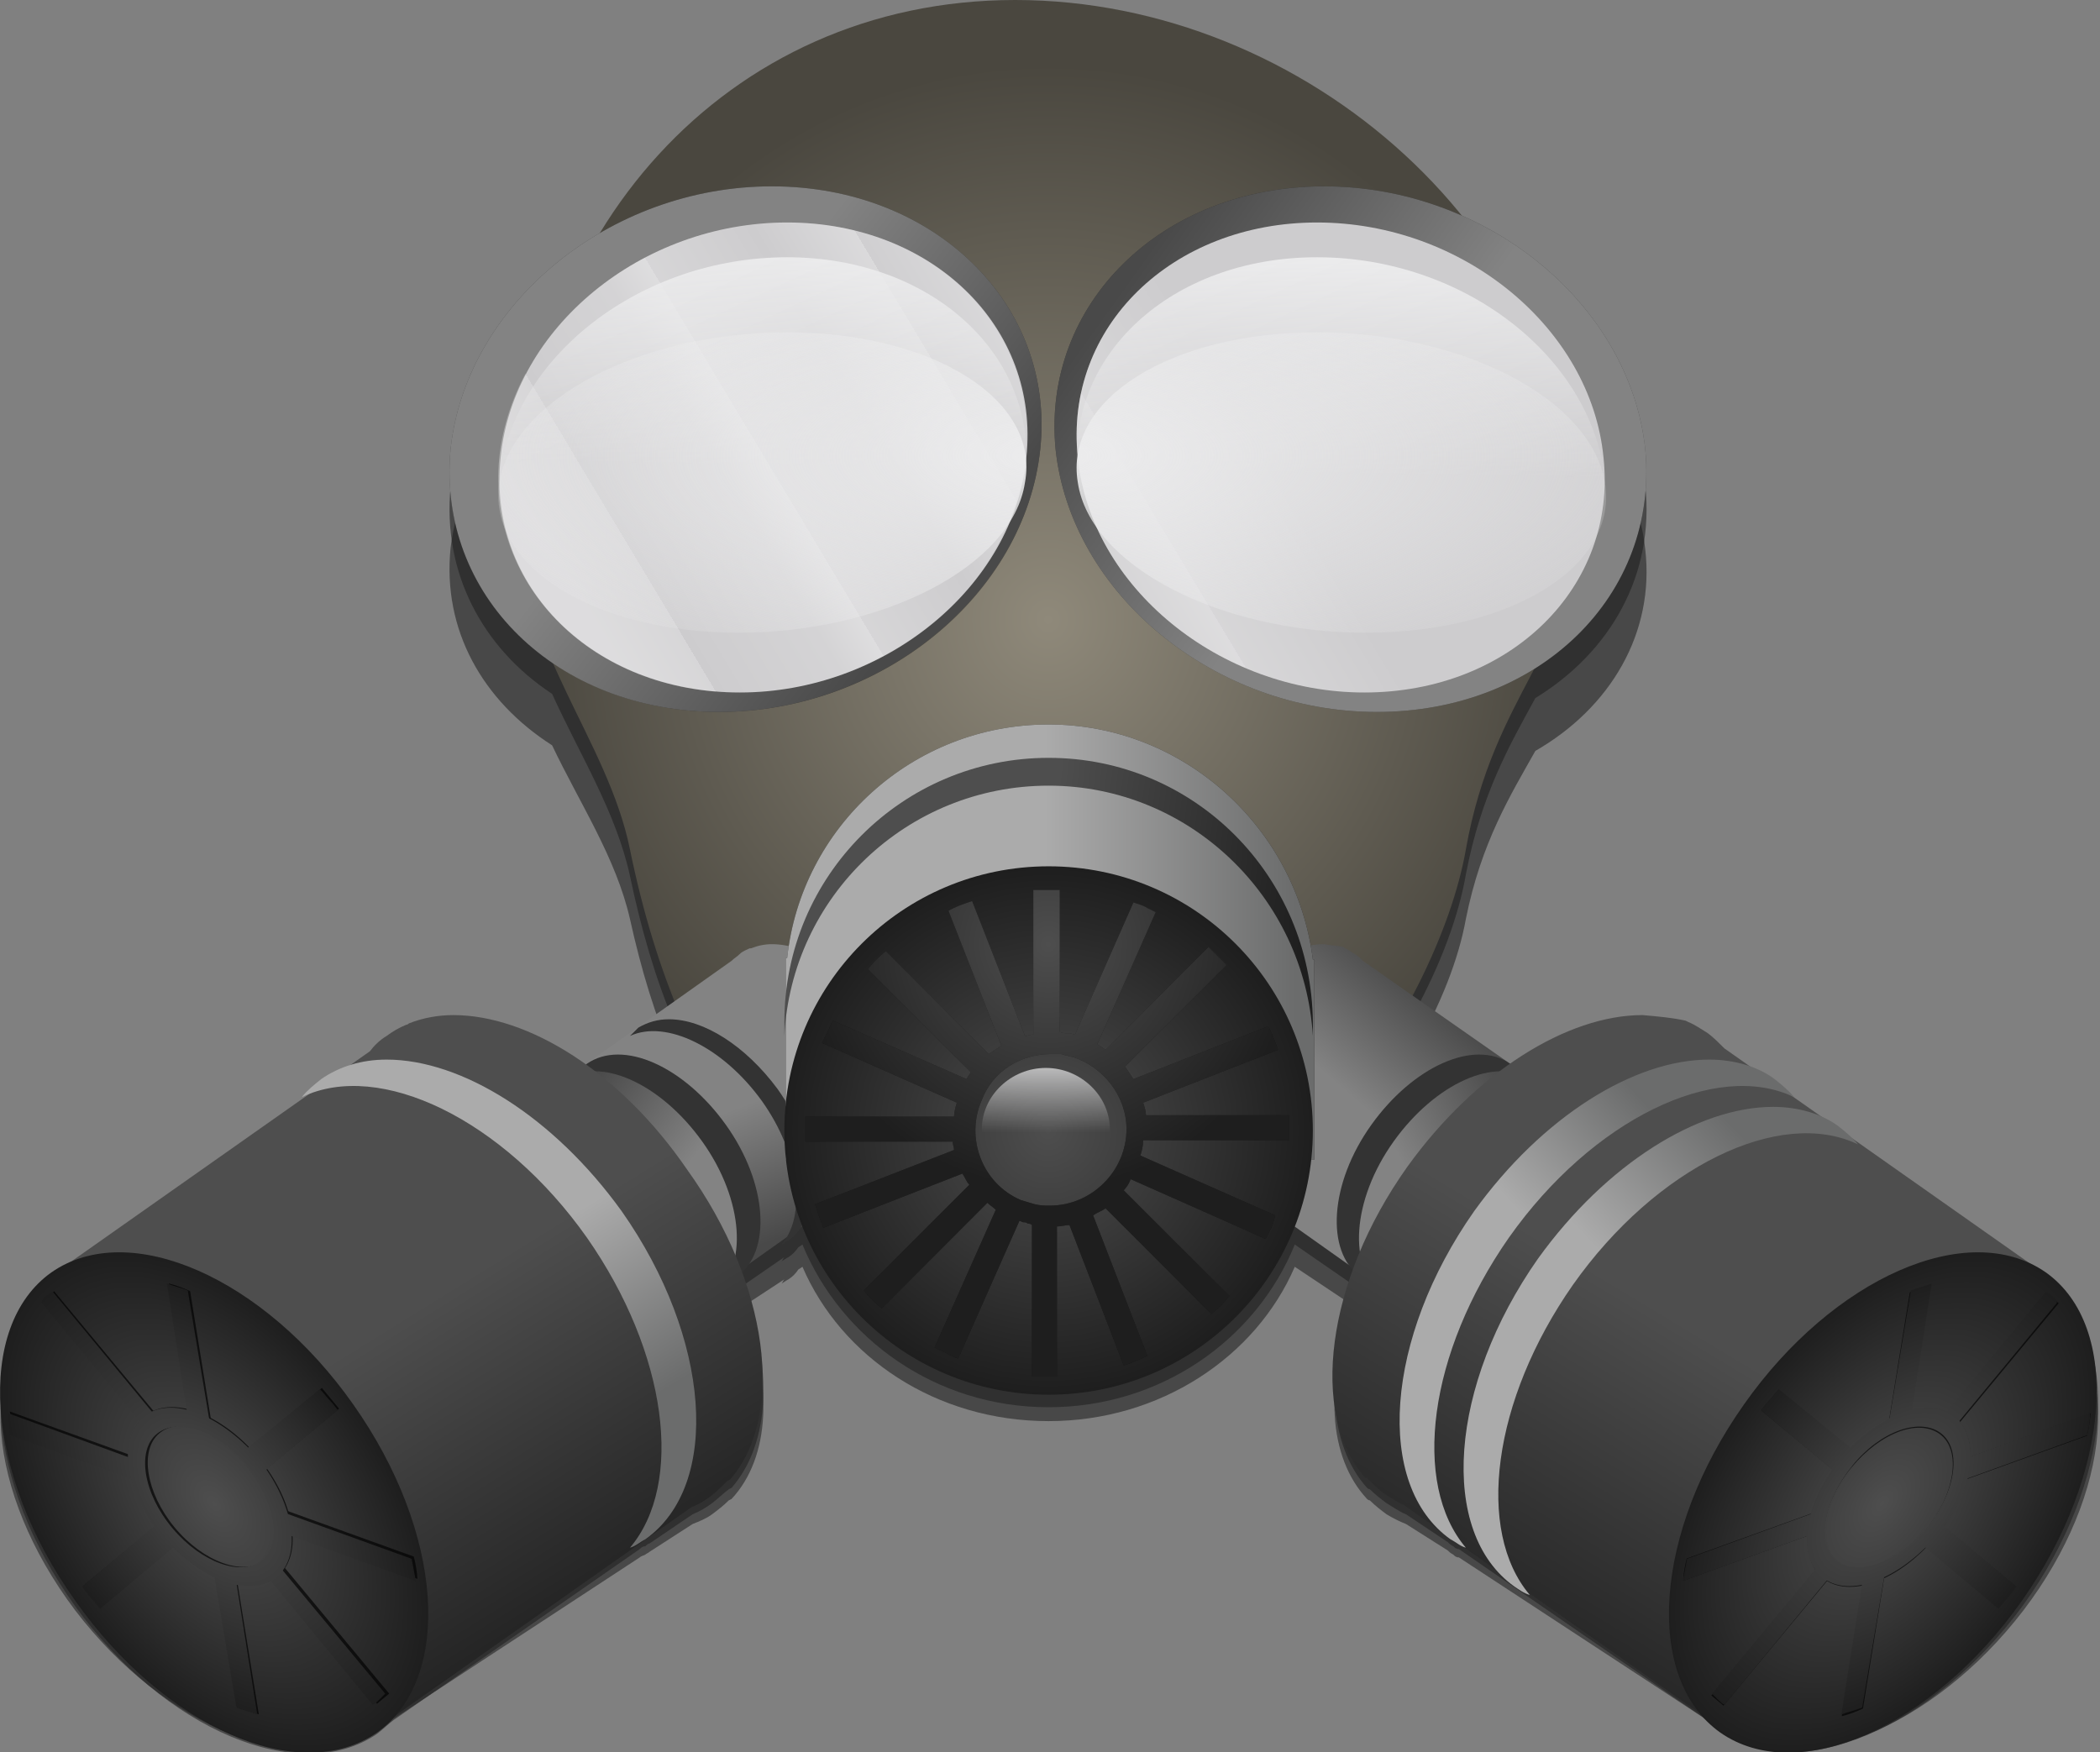 <?xml version="1.0" encoding="utf-8"?>
<!-- Generator: Adobe Illustrator 15.0.0, SVG Export Plug-In  -->
<!DOCTYPE svg PUBLIC "-//W3C//DTD SVG 1.1//EN" "http://www.w3.org/Graphics/SVG/1.1/DTD/svg11.dtd">
<svg version="1.1"
	 xmlns="http://www.w3.org/2000/svg" xmlns:xlink="http://www.w3.org/1999/xlink" xmlns:a="http://ns.adobe.com/AdobeSVGViewerExtensions/3.0/"
	 x="0px" y="0px" width="151px" height="126px" viewBox="0 0 151 126" style="overflow:visible;enable-background:new 0 0 151 126;"
	 xml:space="preserve">
<rect x="0" y="0" width="151" height="126" fill="#808080" stroke="none"/>
<defs>
</defs>
<g id="path4446_1_">
	<path style="opacity:0.571;fill:#1E1E1E;" d="M73,3.6c-13.1,0-23.7,6.5-29.9,16.3c-5.8,3.3-10,8.8-10.7,15.1
		c-0.6,6.2,2.3,11.6,7.3,14.9c2,4.4,4.6,8.5,5.6,13.1c0.8,3.8,1.8,7.3,3.2,10.6l-5.7,3.9c-0.2,0.1-0.5,0.2-0.7,0.4c0,0,0,0-0.1,0
		c-4.4-3-9.1-4.2-12.7-2.8l0,0c0,0-0.1,0.1-0.2,0.1c-0.5,0.2-1,0.5-1.4,0.8c-0.5,0.3-0.9,0.7-1.2,1.1L25,78.1c-0.7,0.2-1.4,0.6-2,1
		c-0.5,0.4-1,0.8-1.4,1.2c0.2-0.1,0.3-0.2,0.5-0.2l-17,11.7c-0.5,0.2-1,0.5-1.4,0.8c-5.5,3.8-4.7,14,1.7,22.9
		c6.4,8.9,16.1,13,21.7,9.2c0.4-0.3,0.8-0.7,1.2-1L46,111.4c0.1-0.1,0.2-0.2,0.4-0.2c0.1-0.1,0.2-0.2,0.3-0.2l3.1-2.1
		c0.5-0.2,1-0.5,1.4-0.8c0.4-0.3,0.8-0.7,1.2-1c0,0,0.2-0.1,0.2-0.1l0,0c2.8-3.2,3-8.7,0.8-14.5c0,0,0.1-0.1,0.1-0.1l2.9-2
		c-0.1,0.1-0.1,0.2-0.2,0.3c0.2-0.1,0.3-0.2,0.5-0.3c0.3-0.2,0.5-0.4,0.7-0.7l0.3-0.2c2.8,6.8,9.6,11.7,17.7,11.7
		c8,0,14.9-4.8,17.7-11.7l4.2,2.9c0,0,0.1,0.1,0.1,0.1c-2.2,5.8-1.9,11.4,0.9,14.5l0,0c0,0,0.1,0.1,0.2,0.1c0.4,0.4,0.8,0.7,1.2,1
		c0.5,0.3,0.9,0.6,1.4,0.8l3,2c0.1,0.1,0.2,0.2,0.4,0.3c0.1,0.1,0.2,0.2,0.4,0.2l17.7,12.2c0.4,0.4,0.8,0.7,1.2,1
		c5.5,3.8,15.2-0.3,21.7-9.2c6.4-8.9,7.2-19.1,1.7-22.9c-0.4-0.3-0.9-0.6-1.4-0.8l-13.1-9c0.4,0.1,0.9,0.3,1.3,0.5
		c-0.4-0.5-0.9-0.9-1.4-1.2c-0.8-0.6-1.7-1-2.7-1.2l-1.1-0.8c0.2,0.1,0.3,0.1,0.5,0.2c-0.4-0.5-0.9-0.9-1.4-1.2
		c-0.6-0.4-1.3-0.8-2.1-1l-1.5-1c-0.4-0.4-0.8-0.8-1.2-1.1c-0.5-0.3-0.9-0.6-1.4-0.8c0,0-0.2-0.1-0.2-0.1l0,0
		c-3.5-1.3-8.2-0.2-12.7,2.8c0,0,0,0-0.1,0c-0.2-0.1-0.4-0.3-0.7-0.4l-6.4-4.4c2-3.6,3.3-7.2,3.8-10.1c1.1-5.8,3.2-9.4,5-12.7
		c5.4-3.3,8.6-8.9,7.9-15.3c-0.7-7.1-6-13.2-13.1-16.3C97.5,9.6,85.6,3.6,73,3.6L73,3.6z"/>
</g>
<g id="path4296_1_">
	<path style="opacity:0.571;fill:#1E1E1E;" d="M73,9.6c-13.1,0-23.7,6.1-29.9,15.5c-5.8,3.1-10,8.4-10.7,14.3
		c-0.6,5.9,2.3,11,7.3,14.2c2,4.2,4.6,8.1,5.6,12.5c0.8,3.6,1.8,7,3.2,10.1l-5.7,3.7c-0.2,0.1-0.5,0.2-0.7,0.3c0,0,0,0-0.1,0
		c-4.4-2.9-9.1-4-12.7-2.7l0,0c0,0-0.1,0.1-0.2,0.1c-0.5,0.2-1,0.4-1.4,0.7c-0.5,0.3-0.9,0.6-1.2,1l-1.5,1c-0.7,0.2-1.4,0.5-2,0.9
		c-0.5,0.3-1,0.7-1.4,1.2c0.2-0.1,0.3-0.1,0.5-0.2l-17,11.1c-0.5,0.2-1,0.4-1.4,0.7c-5.5,3.6-4.7,13.3,1.7,21.8
		c6.4,8.4,16.1,12.4,21.7,8.8c0.4-0.3,0.8-0.6,1.2-1L46,112c0.1-0.1,0.2-0.1,0.4-0.2c0.1-0.1,0.2-0.1,0.3-0.2l3.1-2
		c0.5-0.2,1-0.4,1.4-0.7c0.4-0.3,0.8-0.6,1.2-1c0,0,0.2-0.1,0.2-0.1l0,0c2.8-3,3-8.3,0.8-13.8c0,0,0.1-0.1,0.1-0.1l2.9-1.9
		c-0.1,0.1-0.1,0.2-0.2,0.3c0.2-0.1,0.3-0.2,0.5-0.3c0.3-0.2,0.5-0.4,0.7-0.7l0.3-0.2c2.8,6.5,9.6,11.1,17.7,11.1
		c8,0,14.9-4.6,17.7-11.1l4.2,2.8c0,0,0.1,0.1,0.1,0.1c-2.2,5.5-1.9,10.8,0.9,13.8l0,0c0,0,0.1,0.1,0.2,0.1c0.4,0.4,0.8,0.7,1.2,1
		c0.5,0.3,0.9,0.5,1.4,0.7l3,1.9c0.1,0.1,0.2,0.2,0.4,0.3c0.1,0.1,0.2,0.2,0.4,0.2l17.7,11.6c0.4,0.4,0.8,0.7,1.2,1
		c5.5,3.6,15.2-0.3,21.7-8.8c6.4-8.4,7.2-18.2,1.7-21.8c-0.4-0.3-0.9-0.5-1.4-0.7l-13.1-8.5c0.4,0.1,0.9,0.3,1.3,0.4
		c-0.4-0.4-0.9-0.8-1.4-1.2c-0.8-0.5-1.7-0.9-2.7-1.1l-1.1-0.7c0.2,0.1,0.3,0.1,0.5,0.2c-0.4-0.4-0.9-0.8-1.4-1.2
		c-0.6-0.4-1.3-0.7-2.1-0.9l-1.5-1c-0.4-0.4-0.8-0.7-1.2-1c-0.5-0.3-0.9-0.5-1.4-0.7c0,0-0.2-0.1-0.2-0.1l0,0
		c-3.5-1.3-8.2-0.2-12.7,2.7c0,0,0,0-0.1,0c-0.2-0.1-0.4-0.2-0.7-0.3l-6.4-4.2c2-3.4,3.3-6.8,3.8-9.6c1.1-5.5,3.2-8.9,5-12.1
		c5.4-3.1,8.6-8.5,7.9-14.5c-0.7-6.7-6-12.6-13.1-15.5C97.5,15.2,85.6,9.6,73,9.6L73,9.6z"/>
</g>
<radialGradient id="path2985_2_" cx="56.923" cy="227.751" r="34.662" gradientTransform="matrix(1.094 0 0 -1.152 13.097 306.932)" gradientUnits="userSpaceOnUse">
	<stop  offset="0" style="stop-color:#8F897A"/>
	<stop  offset="1" style="stop-color:#4A473F"/>
</radialGradient>
<path id="path2985_1_" style="fill:url(#path2985_2_);" d="M73,0C52.1,0,37.4,17,37.4,37.9c0,8.8,6.3,15.3,7.9,23.2
	C48.9,78.7,58,92,74.4,92s29-19.5,31-30.9c2-11.3,7.9-14.5,7.9-23.2C113.3,17,93.9,0,73,0L73,0z"/>
<path id="path4630_1_" style="opacity:0.375;fill:#010101;enable-background:new    ;" d="M55.5,13.4c-11.7,0-22,8.5-23.1,18.9
	C31.4,42.7,40,51.2,51.7,51.2c11.7,0,22-8.4,23.1-18.9C75.9,21.9,67.2,13.4,55.5,13.4z M95.2,13.4c-11.7,0-20.3,8.5-19.3,18.9
	C77,42.7,87.3,51.2,99,51.2s20.3-8.4,19.3-18.9C117.2,21.9,106.9,13.4,95.2,13.4z"/>
<linearGradient id="path3759_2_" gradientUnits="userSpaceOnUse" x1="311.909" y1="127.047" x2="345.941" y2="106.538" gradientTransform="matrix(0.611 0 5.500000e-02 -0.544 -148.738 98.638)">
	<stop  offset="0" style="stop-color:#838383"/>
	<stop  offset="1" style="stop-color:#494949"/>
</linearGradient>
<path id="path3759_1_" style="fill:url(#path3759_2_);" d="M74.8,32.3c-1.1,10.4-11.4,18.9-23.1,18.9c-11.7,0-20.3-8.4-19.3-18.9
	c0,0,0,0,0,0c1.1-10.4,11.4-18.9,23.1-18.9C67.2,13.4,75.9,21.9,74.8,32.3C74.8,32.3,74.8,32.3,74.8,32.3z"/>
<linearGradient id="path3883_2_" gradientUnits="userSpaceOnUse" x1="296.331" y1="120.536" x2="324.45" y2="141.045" gradientTransform="matrix(-0.611 0 -5.500000e-02 -0.544 285.822 98.638)">
	<stop  offset="0" style="stop-color:#838383"/>
	<stop  offset="1" style="stop-color:#494949"/>
</linearGradient>
<path id="path3883_1_" style="fill:url(#path3883_2_);" d="M75.9,32.3C77,42.7,87.3,51.2,99,51.2c11.7,0,20.3-8.4,19.3-18.9
	c0,0,0,0,0,0c-1.1-10.4-11.4-18.9-23.1-18.9C83.5,13.4,74.9,21.9,75.9,32.3C75.9,32.3,75.9,32.3,75.9,32.3z"/>
<path id="path3891_1_" style="fill:#CDCCCE;" d="M73.8,32.9c-0.9,9.3-10.2,16.9-20.6,16.9c-10.5,0-18.2-7.6-17.2-16.9c0,0,0,0,0,0
	C36.9,23.6,46.1,16,56.6,16C67,16,74.8,23.5,73.8,32.9C73.8,32.9,73.8,32.9,73.8,32.9z"/>
<path id="path3893_1_" style="fill:#CDCCCE;" d="M77.5,32.9c0.9,9.3,10.2,16.9,20.6,16.9c10.5,0,18.2-7.6,17.2-16.9c0,0,0,0,0,0
	C114.4,23.6,105.2,16,94.7,16C84.3,16,76.5,23.5,77.5,32.9C77.5,32.9,77.5,32.9,77.5,32.9z"/>
<linearGradient id="path3859_2_" gradientUnits="userSpaceOnUse" x1="30.293" y1="213.231" x2="33.449" y2="204.81" gradientTransform="matrix(1.094 0 0 -1.094 21.496 312.342)">
	<stop  offset="0" style="stop-color:#838383"/>
	<stop  offset="1" style="stop-color:#494949"/>
</linearGradient>
<path id="path3859_1_" style="fill:url(#path3859_2_);" d="M55.5,67.9c-0.5,0-1,0.1-1.5,0.3l0,0c0,0-0.1,0-0.1,0
	c-0.2,0.1-0.5,0.2-0.7,0.4s-0.4,0.3-0.6,0.5l-10.3,7.3c-0.1,0.1-0.2,0.2-0.2,0.2l10.7,15.1c0,0,0.1-0.1,0.2-0.2l10.3-7.3
	c0.2-0.1,0.5-0.2,0.7-0.4c0.2-0.2,0.4-0.3,0.6-0.5c0,0,0,0,0,0l0,0c1.8-2.1,1.3-6.5-1.4-10.3C61.1,69.8,58,67.9,55.5,67.9L55.5,67.9
	z"/>
<path id="path3863_1_" style="fill:#333333;" d="M43,87.4c3,4.2,7.4,6.2,10,4.4c2.5-1.8,2.2-6.7-0.8-10.9c0,0,0,0,0,0
	c-3-4.2-7.4-6.2-10-4.4C39.6,78.3,40,83.1,43,87.4C43,87.4,43,87.4,43,87.4z"/>
<linearGradient id="path3867_2_" gradientUnits="userSpaceOnUse" x1="-438.486" y1="268.837" x2="-431.382" y2="304.296" gradientTransform="matrix(-0.133 9.380000e-02 -0.155 -0.22 30.693 186.972)">
	<stop  offset="0" style="stop-color:#838383"/>
	<stop  offset="1" style="stop-color:#494949"/>
</linearGradient>
<path id="path3867_1_" style="fill:url(#path3867_2_);" d="M41.3,88.6c3,4.2,7.4,6.2,10,4.4c2.5-1.8,2.2-6.7-0.8-10.9
	c-3-4.2-7.4-6.2-10-4.4C38,79.5,38.4,84.4,41.3,88.6z"/>
<path id="rect3869_1_" style="fill:#888888;" d="M41,77.5l-11.3,8c-0.1,0.1-0.2,0.2-0.2,0.2l10.7,15.1c0,0,0.1-0.1,0.2-0.2l11.3-8
	c0.1-0.1,0.2-0.2,0.2-0.2L41.3,77.3C41.3,77.3,41.2,77.4,41,77.5z"/>
<path id="path3871_1_" style="fill:#676767;" d="M30.2,96.5c3,4.2,7.4,6.2,10,4.4s2.2-6.7-0.8-10.9c-3-4.2-7.5-6.2-10-4.4
	C26.9,87.4,27.2,92.3,30.2,96.5z"/>
<linearGradient id="path3875_2_" gradientUnits="userSpaceOnUse" x1="8.111" y1="199.76" x2="21.36" y2="178.415" gradientTransform="matrix(1.094 0 0 -1.094 21.496 312.342)">
	<stop  offset="0" style="stop-color:#4E4E4E"/>
	<stop  offset="1" style="stop-color:#1E1E1E"/>
</linearGradient>
<path id="path3875_1_" style="fill:url(#path3875_2_);" d="M32.6,73c-1.1,0-2.2,0.2-3.2,0.6l0,0c0,0-0.1,0.1-0.2,0.1
	c-0.5,0.2-1,0.5-1.4,0.8c-0.5,0.3-0.9,0.7-1.2,1.1L4.3,91.3c-0.3,0.2-0.5,0.4-0.5,0.4l23.1,32.8c0,0,0.2-0.2,0.5-0.4l22.3-15.7
	c0.5-0.2,1-0.5,1.4-0.8c0.4-0.3,0.8-0.7,1.2-1.1c0,0,0.2-0.1,0.2-0.1l0,0c4-4.6,2.8-14.1-3.1-22.3C44.6,77.1,38,73,32.6,73z"/>
<radialGradient id="path3879_2_" cx="-365.957" cy="264.057" r="34.667" gradientTransform="matrix(-0.288 0.203 -0.337 -0.477 -1.002 308.37)" gradientUnits="userSpaceOnUse">
	<stop  offset="0" style="stop-color:#4E4E4E"/>
	<stop  offset="1" style="stop-color:#1E1E1E"/>
</radialGradient>
<path id="path3879_1_" style="fill:url(#path3879_2_);" d="M5.4,115.1c6.4,9.1,16.1,13.4,21.7,9.5c5.5-3.9,4.8-14.4-1.7-23.6
	c0,0,0,0,0,0c-6.4-9.1-16.1-13.4-21.7-9.5C-1.8,95.4-1.1,106,5.4,115.1C5.4,115.1,5.4,115.1,5.4,115.1z"/>
<linearGradient id="path3881_2_" gradientUnits="userSpaceOnUse" x1="22.073" y1="185.512" x2="28.875" y2="174.376" gradientTransform="matrix(1.094 0 0 -1.094 13.097 292.646)">
	<stop  offset="0" style="stop-color:#ABABAB"/>
	<stop  offset="1" style="stop-color:#6B6C6C"/>
</linearGradient>
<path id="path3881_1_" style="fill:url(#path3881_2_);" d="M27.8,76.2c5.4,0,12,4.1,16.9,10.9c6.4,9.1,7.2,19.7,1.7,23.6
	c-0.4,0.2-0.7,0.5-1.1,0.6c3.9-4.6,2.7-14-3.1-22.3c-6-8.5-14.9-12.8-20.5-10.1c0.4-0.5,0.9-0.9,1.4-1.3
	C24.4,76.7,26,76.2,27.8,76.2L27.8,76.2z"/>
<path id="path4294_1_" style="fill:#333333;" d="M48.1,73.3c2.5,0,5.5,1.9,7.8,5c3,4.2,3.3,9.1,0.8,10.9c-0.2,0.1-0.3,0.2-0.5,0.3
	c1.8-2.1,1.3-6.5-1.4-10.3c-2.8-3.9-6.9-5.9-9.5-4.7c0.2-0.2,0.4-0.4,0.6-0.6C46.6,73.5,47.3,73.3,48.1,73.3L48.1,73.3z"/>
<linearGradient id="path3822_2_" gradientUnits="userSpaceOnUse" x1="68.344" y1="214.142" x2="74.015" y2="220.704" gradientTransform="matrix(1.094 0 0 -1.094 21.496 312.342)">
	<stop  offset="0" style="stop-color:#838383"/>
	<stop  offset="1" style="stop-color:#494949"/>
</linearGradient>
<path id="path3822_1_" style="fill:url(#path3822_2_);" d="M95.2,67.9c-2.5,0-5.5,1.9-7.8,5c-2.7,3.8-3.2,8.2-1.4,10.3l0,0
	c0,0,0,0,0,0c0.2,0.2,0.4,0.4,0.6,0.5c0.2,0.1,0.4,0.3,0.7,0.4l10.3,7.3c0.1,0.1,0.2,0.2,0.2,0.2l10.7-15.1c0,0-0.1-0.1-0.2-0.2
	L98,69.1c-0.2-0.2-0.4-0.4-0.6-0.5c-0.2-0.1-0.4-0.3-0.7-0.4c0,0-0.1-0.1-0.1-0.1l0,0C96.2,68,95.7,68,95.2,67.9z"/>
<path id="path3826_1_" style="fill:#333333;" d="M107.8,87.4c-3,4.2-7.4,6.2-10,4.4c-2.5-1.8-2.2-6.7,0.8-10.9c0,0,0,0,0,0
	c3-4.2,7.4-6.2,10-4.4C111.1,78.3,110.8,83.1,107.8,87.4C107.8,87.4,107.8,87.4,107.8,87.4z"/>
<linearGradient id="path3806_2_" gradientUnits="userSpaceOnUse" x1="-371.213" y1="295.509" x2="-360.679" y2="331.889" gradientTransform="matrix(0.133 9.380000e-02 0.155 -0.22 106.386 186.972)">
	<stop  offset="0" style="stop-color:#838383"/>
	<stop  offset="1" style="stop-color:#494949"/>
</linearGradient>
<path id="path3806_1_" style="fill:url(#path3806_2_);" d="M109.4,88.6c-3,4.2-7.4,6.2-10,4.4c-2.5-1.8-2.2-6.7,0.8-10.9l0,0
	c3-4.2,7.4-6.2,10-4.4C112.7,79.5,112.4,84.4,109.4,88.6C109.4,88.6,109.4,88.6,109.4,88.6z"/>
<path id="rect3808_1_" style="fill:#888888;" d="M109.7,77.5l11.3,8c0.1,0.1,0.2,0.2,0.2,0.2l-10.7,15.1c0,0-0.1-0.1-0.2-0.2
	l-11.3-8c-0.1-0.1-0.2-0.2-0.2-0.2l10.7-15.1C109.5,77.3,109.6,77.4,109.7,77.5z"/>
<path id="path3810_1_" style="fill:#676767;" d="M120.5,96.5c-3,4.2-7.4,6.2-10,4.4c-2.5-1.8-2.2-6.7,0.8-10.9l0,0
	c3-4.2,7.4-6.2,10-4.4C123.9,87.4,123.5,92.3,120.5,96.5L120.5,96.5z"/>
<linearGradient id="path3779_2_" gradientUnits="userSpaceOnUse" x1="90.059" y1="199.083" x2="76.092" y2="175.883" gradientTransform="matrix(1.094 0 0 -1.094 21.496 312.342)">
	<stop  offset="0" style="stop-color:#4E4E4E"/>
	<stop  offset="1" style="stop-color:#1E1E1E"/>
</linearGradient>
<path id="path3779_1_" style="fill:url(#path3779_2_);" d="M118.1,73c-5.4,0-12,4.1-16.9,10.9c-5.9,8.3-7,17.8-3.1,22.3l0,0
	c0,0,0.1,0.1,0.2,0.1c0.4,0.4,0.8,0.8,1.2,1.1c0.5,0.3,0.9,0.6,1.4,0.8l22.3,15.7c0.3,0.2,0.5,0.4,0.5,0.4l23.1-32.8
	c0,0-0.2-0.2-0.5-0.4l-22.3-15.7c-0.4-0.4-0.8-0.8-1.2-1.1c-0.5-0.3-0.9-0.6-1.4-0.8c0,0-0.2-0.1-0.2-0.1l0,0
	C120.3,73.2,119.3,73.1,118.1,73z"/>
<radialGradient id="path3757-6_2_" cx="-334.298" cy="277.558" r="34.667" gradientTransform="matrix(0.288 0.203 0.337 -0.477 138.081 308.37)" gradientUnits="userSpaceOnUse">
	<stop  offset="0" style="stop-color:#4E4E4E"/>
	<stop  offset="1" style="stop-color:#1E1E1E"/>
</radialGradient>
<path id="path3757-6_1_" style="fill:url(#path3757-6_2_);" d="M145.4,115.1c-6.4,9.1-16.1,13.4-21.7,9.5
	c-5.5-3.9-4.8-14.4,1.7-23.6l0,0c6.4-9.1,16.1-13.4,21.7-9.5C152.6,95.4,151.8,106,145.4,115.1C145.4,115.1,145.4,115.1,145.4,115.1
	z"/>
<linearGradient id="path3834_2_" gradientUnits="userSpaceOnUse" x1="91.718" y1="183.673" x2="99.757" y2="191.095" gradientTransform="matrix(1.094 0 0 -1.094 13.097 292.646)">
	<stop  offset="0" style="stop-color:#ABABAB"/>
	<stop  offset="1" style="stop-color:#6B6C6C"/>
</linearGradient>
<path id="path3834_1_" style="fill:url(#path3834_2_);" d="M122.9,76.2c-5.4,0-12,4.1-16.9,10.9c-6.4,9.1-7.2,19.7-1.7,23.6
	c0.4,0.2,0.7,0.5,1.1,0.6c-3.9-4.6-2.7-14,3.1-22.3c6-8.5,14.9-12.8,20.5-10.1c-0.4-0.5-0.9-0.9-1.4-1.3
	C126.4,76.7,124.7,76.2,122.9,76.2L122.9,76.2z"/>
<g id="path4647_1_" style="opacity:0.611;enable-background:new    ;">
	<path style="fill:#010101;" d="M75.4,52.1c-9.8,0-17.8,7.4-18.8,16.8c0,0-0.1,0-0.1,0v14.5c0,0,0.3,0,0.7,0h3.9
		c3.5,4.1,8.6,6.7,14.4,6.7c5.8,0,10.9-2.6,14.4-6.7h3.9c0.4,0,0.7,0,0.7,0V69c0,0-0.1,0-0.1,0C93.2,59.5,85.1,52.1,75.4,52.1z"/>
</g>
<linearGradient id="path3887_2_" gradientUnits="userSpaceOnUse" x1="49.06" y1="220.49" x2="65.514" y2="220.49" gradientTransform="matrix(1.094 0 0 -1.094 21.496 312.342)">
	<stop  offset="0" style="stop-color:#ABABAB"/>
	<stop  offset="1" style="stop-color:#6B6C6C"/>
</linearGradient>
<path id="path3887_1_" style="fill:url(#path3887_2_);" d="M75.4,52.1c-9.8,0-17.8,7.4-18.8,16.8c0,0-0.1,0-0.1,0v14.5
	c0,0,0.3,0,0.7,0h3.9c3.5,4.1,8.6,6.7,14.4,6.7c5.8,0,10.9-2.6,14.4-6.7h3.9c0.4,0,0.7,0,0.7,0V69c0,0-0.1,0-0.1,0
	C93.2,59.5,85.1,52.1,75.4,52.1z"/>
<radialGradient id="path3885_2_" cx="61.675" cy="193.63" r="16.165" gradientTransform="matrix(1.174 0 0 -1.174 2.958 308.64)" gradientUnits="userSpaceOnUse">
	<stop  offset="0" style="stop-color:#4E4E4E"/>
	<stop  offset="1" style="stop-color:#1E1E1E"/>
</radialGradient>
<path id="path3885_1_" style="fill:url(#path3885_2_);" d="M94.4,81.3c0,10.5-8.5,19-19,19s-19-8.5-19-19s8.5-19,19-19
	S94.4,70.8,94.4,81.3z"/>
<path id="path4738_1_" style="opacity:0.37;fill:#010101;enable-background:new    ;" d="M75.4,64c-0.4,0-0.7,0-1.1,0v10.4
	c-0.2,0-0.4,0.1-0.6,0.1l-3.8-9.7c-0.6,0.2-1.2,0.4-1.7,0.7l3.8,9.7c-0.3,0.2-0.6,0.4-0.9,0.6l-7.4-7.4c-0.5,0.4-0.9,0.8-1.3,1.3
	l7.4,7.4c-0.1,0.2-0.2,0.3-0.3,0.5l-9.6-4.2c-0.2,0.3-0.3,0.7-0.5,1c-0.1,0.2-0.2,0.4-0.3,0.6l9.7,4.3c-0.1,0.3-0.2,0.7-0.2,1H57.9
	c0,0.4,0,0.8,0,1.1c0,0.2,0,0.5,0,0.7h10.6c0,0.2,0.1,0.4,0.1,0.6l-10,3.9c0.2,0.6,0.4,1.2,0.6,1.7l10-3.9c0.2,0.3,0.3,0.6,0.5,0.8
	l-7.6,7.6c0.4,0.5,0.8,0.9,1.3,1.3l7.6-7.6c0.2,0.2,0.4,0.3,0.6,0.5l-4.4,9.9c0.3,0.2,0.7,0.3,1,0.5c0.2,0.1,0.4,0.2,0.7,0.3
	l4.4-9.9c0.1,0,0.2,0.1,0.3,0.1c0,0,0,0,0,0c0,0,0,0,0,0c0.1,0,0.2,0,0.3,0.1c0.1,0,0.2,0,0.3,0.1V99c0.4,0,0.7,0,1.1,0
	c0.2,0,0.5,0,0.7,0V88.2c0.3,0,0.6-0.1,0.9-0.1l3.9,10.1c0.6-0.2,1.1-0.4,1.7-0.7l-3.9-10.1c0.3-0.2,0.6-0.3,0.9-0.5l7.6,7.6
	c0.5-0.4,0.9-0.8,1.3-1.3l-7.6-7.6c0.2-0.2,0.4-0.5,0.5-0.8l9.7,4.3c0.1-0.2,0.2-0.4,0.3-0.6c0.2-0.3,0.3-0.7,0.4-1.1l-9.7-4.3
	c0.1-0.3,0.2-0.7,0.2-1.1h10.5c0-0.2,0-0.5,0-0.7c0-0.4,0-0.8,0-1.1H82.4c0-0.3-0.1-0.6-0.2-0.9l9.7-3.8c-0.2-0.6-0.4-1.1-0.7-1.7
	l-9.7,3.8c-0.2-0.3-0.4-0.6-0.6-0.9l7.3-7.3c-0.4-0.4-0.9-0.9-1.3-1.3l-7.4,7.4c-0.2-0.1-0.4-0.3-0.6-0.4l4.2-9.5
	c-0.2-0.1-0.4-0.2-0.6-0.3c-0.3-0.2-0.7-0.3-1-0.4l-4.2,9.5c-0.1,0-0.3-0.1-0.4-0.1c-0.1,0-0.1,0-0.2,0c0,0,0,0,0,0
	c-0.2,0-0.3,0-0.5-0.1V64C75.8,64,75.6,64,75.4,64z M75.6,75.8c0.2,0,0.4,0,0.5,0c0.2,0,0.3,0,0.5,0.1c0.2,0,0.3,0.1,0.5,0.1
	c2.2,0.7,3.9,2.8,3.9,5.2c0,3-2.5,5.5-5.5,5.5c-0.4,0-0.7,0-1.1-0.1c0,0,0,0,0,0c-0.3-0.1-0.7-0.2-1-0.3c-2.8-1.2-4-4.5-2.8-7.2
	C71.4,77,73.4,75.8,75.6,75.8z"/>
<radialGradient id="rect3900_2_" cx="49.246" cy="223.434" r="16.039" gradientTransform="matrix(1.094 0 0 -1.094 21.496 312.336)" gradientUnits="userSpaceOnUse">
	<stop  offset="0" style="stop-color:#4E4E4E"/>
	<stop  offset="1" style="stop-color:#1E1E1E"/>
</radialGradient>
<path id="rect3900_1_" style="fill:url(#rect3900_2_);" d="M75.4,64c-0.4,0-0.7,0-1.1,0v10.4c-0.2,0-0.4,0.1-0.6,0.1l-3.8-9.7
	c-0.6,0.2-1.2,0.4-1.7,0.7l3.8,9.7c-0.3,0.2-0.6,0.4-0.9,0.6l-7.4-7.4c-0.5,0.4-0.9,0.8-1.3,1.3l7.4,7.4c-0.1,0.2-0.2,0.3-0.3,0.5
	l-9.6-4.2c-0.2,0.3-0.3,0.7-0.5,1c-0.1,0.2-0.2,0.4-0.3,0.6l9.7,4.3c-0.1,0.3-0.2,0.7-0.2,1H57.9c0,0.4,0,0.8,0,1.1
	c0,0.2,0,0.5,0,0.7h10.6c0,0.2,0.1,0.4,0.1,0.6l-10,3.9c0.2,0.6,0.4,1.2,0.6,1.7l10-3.9c0.2,0.3,0.3,0.6,0.5,0.8l-7.6,7.6
	c0.4,0.5,0.8,0.9,1.3,1.3l7.6-7.6c0.2,0.2,0.4,0.3,0.6,0.5l-4.4,9.9c0.3,0.2,0.7,0.3,1,0.5c0.2,0.1,0.4,0.2,0.7,0.3l4.4-9.9
	c0.1,0,0.2,0.1,0.3,0.1c0,0,0,0,0,0c0,0,0,0,0,0c0.1,0,0.2,0,0.3,0.1c0.1,0,0.2,0,0.3,0.1V99c0.4,0,0.7,0,1.1,0c0.2,0,0.5,0,0.7,0
	V88.2c0.3,0,0.6-0.1,0.9-0.1l3.9,10.1c0.6-0.2,1.1-0.4,1.7-0.7l-3.9-10.1c0.3-0.2,0.6-0.3,0.9-0.5l7.6,7.6c0.5-0.4,0.9-0.8,1.3-1.3
	l-7.6-7.6c0.2-0.2,0.4-0.5,0.5-0.8l9.7,4.3c0.1-0.2,0.2-0.4,0.3-0.6c0.2-0.3,0.3-0.7,0.4-1.1l-9.7-4.3c0.1-0.3,0.2-0.7,0.2-1.1h10.5
	c0-0.2,0-0.5,0-0.7c0-0.4,0-0.8,0-1.1H82.4c0-0.3-0.1-0.6-0.2-0.9l9.7-3.8c-0.2-0.6-0.4-1.1-0.7-1.7l-9.7,3.8
	c-0.2-0.3-0.4-0.6-0.6-0.9l7.3-7.3c-0.4-0.4-0.9-0.9-1.3-1.3l-7.4,7.4c-0.2-0.1-0.4-0.3-0.6-0.4l4.2-9.5c-0.2-0.1-0.4-0.2-0.6-0.3
	c-0.3-0.2-0.7-0.3-1-0.4l-4.2,9.5c-0.1,0-0.3-0.1-0.4-0.1c-0.1,0-0.1,0-0.2,0c0,0,0,0,0,0c-0.2,0-0.3,0-0.5-0.1V64
	C75.8,64,75.6,64,75.4,64z M75.6,75.8c0.2,0,0.4,0,0.5,0c0.2,0,0.3,0,0.5,0.1c0.2,0,0.3,0.1,0.5,0.1c2.2,0.7,3.9,2.8,3.9,5.2
	c0,3-2.5,5.5-5.5,5.5c-0.4,0-0.7,0-1.1-0.1c0,0,0,0,0,0c-0.3-0.1-0.7-0.2-1-0.3c-2.8-1.2-4-4.5-2.8-7.2C71.4,77,73.4,75.8,75.6,75.8
	z"/>
<g id="g4756_1_" transform="matrix(.487 .404 -.687 .828 523.48 -133.15)" style="opacity:0.678;">
	<path style="fill:#010101;" d="M-228.4,385.1c-0.4,0-0.7,0-1.1,0l0,11.1c0,0,0.3,0,0.7,0l0.4,0c0.4,0,0.7,0,0.7,0l0-11.1
		C-228,385.1-228.2,385.1-228.4,385.1L-228.4,385.1z M-216.9,389.4l-8,8c0,0,0.2,0.2,0.5,0.5l0.3,0.3c0.3,0.3,0.5,0.5,0.5,0.5l8-8
		C-216,390.2-216.5,389.8-216.9,389.4L-216.9,389.4z M-240.2,389.6c-0.5,0.4-0.9,0.8-1.3,1.3l7.8,7.8c0,0,0.2-0.2,0.5-0.5l0.3-0.3
		c0.3-0.3,0.5-0.5,0.5-0.5L-240.2,389.6L-240.2,389.6z M-245.9,401.5c0,0.4,0,0.7,0,1.1c0,0.2,0,0.5,0,0.7l11.1,0c0,0,0-0.3,0-0.7
		l0-0.4c0-0.4,0-0.7,0-0.7H-245.9L-245.9,401.5z M-222.4,401.5c0,0,0,0.3,0,0.7l0,0.4c0,0.4,0,0.7,0,0.7l11.5,0c0-0.2,0-0.5,0-0.7
		c0-0.4,0-0.8,0-1.1L-222.4,401.5L-222.4,401.5z M-233.7,406.1l-8,8c0.4,0.5,0.8,0.9,1.3,1.3l8-8c0,0-0.2-0.2-0.5-0.5l-0.3-0.3
		C-233.4,406.3-233.7,406.1-233.7,406.1L-233.7,406.1z M-223.6,406.1c0,0-0.2,0.2-0.5,0.5l-0.3,0.3c-0.3,0.3-0.5,0.5-0.5,0.5
		l8.2,8.2c0.5-0.4,0.9-0.8,1.3-1.3L-223.6,406.1L-223.6,406.1z M-228.9,408.6c-0.4,0-0.7,0-0.7,0l0,11.5c0.4,0,0.7,0,1.1,0
		c0.2,0,0.5,0,0.7,0l0-11.5c0,0-0.3,0-0.7,0L-228.9,408.6L-228.9,408.6z"/>
	<path style="fill:#010101;" d="M-228.4,395.4c-3.8,0-6.9,3.1-6.9,7c0,3.8,3.1,6.9,6.9,6.9c3.8,0,6.9-3.1,6.9-6.9
		C-221.5,398.5-224.6,395.4-228.4,395.4z M-228.4,396.9c3,0,5.5,2.5,5.5,5.5c0,3-2.5,5.5-5.5,5.5c-3,0-5.5-2.5-5.5-5.5
		C-233.9,399.3-231.5,396.9-228.4,396.9z"/>
</g>
<radialGradient id="rect3900-0_2_" cx="-22.336" cy="48.556" r="16.038" gradientTransform="matrix(0.533 0.442 0.751 -0.906 111.087 161.714)" gradientUnits="userSpaceOnUse">
	<stop  offset="0" style="stop-color:#4E4E4E"/>
	<stop  offset="1" style="stop-color:#1E1E1E"/>
</radialGradient>
<path id="rect3900-0_1_" style="fill:url(#rect3900-0_2_);" d="M147.7,93.3c-0.2-0.2-0.4-0.3-0.6-0.4l-7.6,9.2c0,0,0.1,0.1,0.3,0.3
	l0.2,0.2c0.2,0.2,0.3,0.3,0.3,0.3l7.6-9.2C147.9,93.5,147.8,93.4,147.7,93.3L147.7,93.3z M150.3,101.6l-9.3,3.4c0,0-0.1,0.3-0.1,0.6
	l-0.1,0.4c-0.1,0.3-0.1,0.6-0.1,0.6l9.4-3.4C150.2,102.6,150.3,102.1,150.3,101.6L150.3,101.6z M138.9,92.3c-0.5,0.2-1,0.3-1.5,0.5
	l-1.6,9.6c0,0,0.3-0.1,0.6-0.2l0.4-0.1c0.3-0.1,0.6-0.2,0.6-0.2L138.9,92.3L138.9,92.3z M127.9,99.9c-0.3,0.3-0.5,0.6-0.8,0.9
	c-0.2,0.2-0.3,0.4-0.5,0.6l5.4,4.5c0,0,0.2-0.3,0.5-0.6l0.3-0.4c0.3-0.3,0.5-0.6,0.5-0.6L127.9,99.9L127.9,99.9z M139.4,109.4
	c0,0-0.2,0.3-0.5,0.6l-0.3,0.4c-0.3,0.3-0.5,0.6-0.5,0.6l5.6,4.7c0.2-0.2,0.3-0.4,0.5-0.6c0.3-0.3,0.5-0.6,0.8-1L139.4,109.4
	L139.4,109.4z M130.7,108.7l-9.4,3.4c-0.1,0.5-0.2,1.1-0.3,1.6l9.4-3.4c0,0,0.1-0.3,0.1-0.6l0.1-0.4
	C130.6,108.9,130.7,108.7,130.7,108.7L130.7,108.7z M135.6,112.7c0,0-0.3,0.1-0.6,0.2l-0.4,0.1c-0.3,0.1-0.6,0.2-0.6,0.2l-1.6,10.1
	c0.5-0.2,1-0.3,1.5-0.5L135.6,112.7L135.6,112.7z M131.3,112.6c-0.2-0.2-0.3-0.3-0.3-0.3l-7.9,9.5c0.2,0.2,0.3,0.3,0.5,0.5
	c0.1,0.1,0.2,0.2,0.4,0.3l7.9-9.6c0,0-0.1-0.1-0.3-0.3L131.3,112.6L131.3,112.6z"/>
<radialGradient id="path3895-6_2_" cx="-22.334" cy="48.557" r="16.038" gradientTransform="matrix(0.533 0.442 0.751 -0.906 111.087 161.714)" gradientUnits="userSpaceOnUse">
	<stop  offset="0" style="stop-color:#4E4E4E"/>
	<stop  offset="1" style="stop-color:#1E1E1E"/>
</radialGradient>
<path id="path3895-6_1_" style="fill:url(#path3895-6_2_);" d="M140.6,101.9c-1.9-1.6-5.5-0.2-8.2,2.9c-2.6,3.2-3.3,7-1.4,8.6
	s5.5,0.2,8.2-2.9S142.5,103.5,140.6,101.9z M139.6,103.1c1.5,1.2,1,4.3-1.1,6.8c-2.1,2.5-5,3.5-6.4,2.3c-1.5-1.2-1-4.2,1.1-6.8
	C135.2,102.9,138.1,101.9,139.6,103.1z"/>
<g id="g4790_1_" transform="matrix(-.487 .404 .687 .828 37.213 -133.15)" style="opacity:0.692;">
	<path style="fill:#010101;" d="M269.7,141.9c-0.4,0-0.7,0-1.1,0l0,11.1c0,0,0.3,0,0.7,0l0.4,0c0.4,0,0.7,0,0.7,0l0-11.1
		C270.2,141.9,269.9,141.9,269.7,141.9L269.7,141.9z M281.2,146.2l-8,8c0,0,0.2,0.2,0.5,0.5l0.3,0.3c0.3,0.3,0.5,0.5,0.5,0.5l8-8
		C282.1,147,281.6,146.6,281.2,146.2L281.2,146.2z M258,146.4c-0.5,0.4-0.9,0.8-1.3,1.3l7.8,7.8c0,0,0.2-0.2,0.5-0.5l0.3-0.3
		c0.3-0.3,0.5-0.5,0.5-0.5L258,146.4L258,146.4z M252.2,158.3c0,0.4,0,0.7,0,1.1c0,0.2,0,0.5,0,0.7l11.1,0c0,0,0-0.3,0-0.7l0-0.4
		c0-0.4,0-0.7,0-0.7L252.2,158.3L252.2,158.3z M275.7,158.3c0,0,0,0.3,0,0.7l0,0.4c0,0.4,0,0.7,0,0.7l11.5,0c0-0.2,0-0.5,0-0.7
		c0-0.4,0-0.8,0-1.1L275.7,158.3L275.7,158.3z M264.4,162.9l-8,8c0.4,0.5,0.8,0.9,1.3,1.3l8-8c0,0-0.2-0.2-0.5-0.5l-0.3-0.3
		C264.7,163.1,264.4,162.9,264.4,162.9L264.4,162.9z M274.5,162.9c0,0-0.2,0.2-0.5,0.5l-0.3,0.3c-0.3,0.3-0.5,0.5-0.5,0.5l8.2,8.2
		c0.5-0.4,0.9-0.8,1.3-1.3L274.5,162.9L274.5,162.9z M269.2,165.4c-0.4,0-0.7,0-0.7,0l0,11.5c0.4,0,0.7,0,1.1,0c0.2,0,0.5,0,0.7,0
		l0-11.5c0,0-0.3,0-0.7,0L269.2,165.4L269.2,165.4z"/>
	<path style="fill:#010101;" d="M269.7,152.2c-3.8,0-6.9,3.1-6.9,7c0,3.8,3.1,6.9,6.9,6.9s6.9-3.1,6.9-6.9
		C276.6,155.3,273.5,152.2,269.7,152.2z M269.7,153.7c3,0,5.5,2.5,5.5,5.5c0,3-2.5,5.5-5.5,5.5c-3,0-5.5-2.5-5.5-5.5
		C264.2,156.1,266.6,153.7,269.7,153.7z"/>
</g>
<radialGradient id="path4252_2_" cx="-37.096" cy="41.348" r="16.038" gradientTransform="matrix(-0.533 0.442 -0.751 -0.906 26.511 161.714)" gradientUnits="userSpaceOnUse">
	<stop  offset="0" style="stop-color:#4E4E4E"/>
	<stop  offset="1" style="stop-color:#1E1E1E"/>
</radialGradient>
<path id="path4252_1_" style="fill:url(#path4252_2_);" d="M3.2,93.3c0.2-0.2,0.4-0.3,0.6-0.4l7.6,9.2c0,0-0.1,0.1-0.3,0.3l-0.2,0.2
	c-0.2,0.2-0.3,0.3-0.3,0.3l-7.6-9.2C3,93.5,3.1,93.4,3.2,93.3L3.2,93.3z M0.5,101.6l9.3,3.4c0,0,0.1,0.3,0.1,0.6l0.1,0.4
	c0.1,0.3,0.1,0.6,0.1,0.6l-9.4-3.4C0.7,102.6,0.6,102.1,0.5,101.6L0.5,101.6z M12,92.3c0.5,0.2,1,0.3,1.5,0.5l1.6,9.6
	c0,0-0.3-0.1-0.6-0.2l-0.4-0.1c-0.3-0.1-0.6-0.2-0.6-0.2L12,92.3L12,92.3z M23,99.9c0.3,0.3,0.5,0.6,0.8,0.9
	c0.2,0.2,0.3,0.4,0.5,0.6l-5.4,4.5c0,0-0.2-0.3-0.5-0.6l-0.3-0.4c-0.3-0.3-0.5-0.6-0.5-0.6L23,99.9L23,99.9z M11.5,109.4
	c0,0,0.2,0.3,0.5,0.6l0.3,0.4c0.3,0.3,0.5,0.6,0.5,0.6l-5.6,4.7c-0.2-0.2-0.3-0.4-0.5-0.6c-0.3-0.3-0.5-0.6-0.8-1L11.5,109.4
	L11.5,109.4z M20.2,108.7l9.4,3.4c0.1,0.5,0.2,1.1,0.3,1.6l-9.4-3.4c0,0-0.1-0.3-0.1-0.6l-0.1-0.4C20.2,108.9,20.2,108.7,20.2,108.7
	L20.2,108.7z M15.3,112.7c0,0,0.3,0.1,0.6,0.2l0.4,0.1c0.3,0.1,0.6,0.2,0.6,0.2l1.6,10.1c-0.5-0.2-1-0.3-1.5-0.5L15.3,112.7
	L15.3,112.7z M19.5,112.6c0.2-0.2,0.3-0.3,0.3-0.3l7.9,9.5c-0.2,0.2-0.3,0.3-0.5,0.5c-0.1,0.1-0.2,0.2-0.4,0.3l-7.9-9.6
	c0,0,0.1-0.1,0.3-0.3L19.5,112.6L19.5,112.6z"/>
<radialGradient id="path4254_2_" cx="-37.096" cy="41.349" r="16.038" gradientTransform="matrix(-0.533 0.442 -0.751 -0.906 26.511 161.714)" gradientUnits="userSpaceOnUse">
	<stop  offset="0" style="stop-color:#4E4E4E"/>
	<stop  offset="1" style="stop-color:#1E1E1E"/>
</radialGradient>
<path id="path4254_1_" style="fill:url(#path4254_2_);" d="M10.3,101.9c1.9-1.6,5.5-0.2,8.2,2.9c2.6,3.2,3.3,7,1.4,8.6
	s-5.5,0.2-8.2-2.9S8.4,103.5,10.3,101.9z M11.3,103.1c-1.5,1.2-1,4.3,1.1,6.8c2.1,2.5,5,3.5,6.4,2.3c1.5-1.2,1-4.2-1.1-6.8
	C15.7,102.9,12.8,101.9,11.3,103.1z"/>
<linearGradient id="path4271_2_" gradientUnits="userSpaceOnUse" x1="56.503" y1="207.571" x2="73.877" y2="205.405" gradientTransform="matrix(1.094 0 0 -1.094 13.097 292.646)">
	<stop  offset="0" style="stop-color:#4E4E4E"/>
	<stop  offset="1" style="stop-color:#1E1E1E"/>
</linearGradient>
<path id="path4271_1_" style="fill:url(#path4271_2_);" d="M75.4,54.5c-10.5,0-19,8.5-19,19c0,0.3,0,0.7,0,1c0.5-10,8.8-18,19-18
	c10.1,0,18.4,8,19,18c0-0.3,0-0.7,0-1C94.3,63,85.9,54.5,75.4,54.5L75.4,54.5z"/>
<linearGradient id="path4290_2_" gradientUnits="userSpaceOnUse" x1="96.723" y1="181.524" x2="105.383" y2="189.874" gradientTransform="matrix(1.094 0 0 -1.094 13.097 292.646)">
	<stop  offset="0" style="stop-color:#ABABAB"/>
	<stop  offset="1" style="stop-color:#6B6C6C"/>
</linearGradient>
<path id="path4290_1_" style="fill:url(#path4290_2_);" d="M127.5,79.6c-5.4,0-12,4.1-16.9,10.9c-6.4,9.1-7.2,19.7-1.7,23.6
	c0.3,0.2,0.7,0.5,1.1,0.6c-3.9-4.6-2.7-14,3.1-22.3c6-8.5,14.9-12.8,20.5-10.1c-0.4-0.5-0.9-0.9-1.4-1.3
	C131,80.1,129.3,79.6,127.5,79.6L127.5,79.6z"/>
<linearGradient id="path4481_2_" gradientUnits="userSpaceOnUse" x1="23.071" y1="238.84" x2="60.246" y2="261.111" gradientTransform="matrix(1.094 0 0 -1.094 21.496 312.342)">
	<stop  offset="0" style="stop-color:#FFFFFF;stop-opacity:0.792"/>
	<stop  offset="0.1" style="stop-color:#FFFFFF;stop-opacity:0.498"/>
	<stop  offset="0.1" style="stop-color:#FFFFFF;stop-opacity:0"/>
	<stop  offset="0.28" style="stop-color:#FFFFFF;stop-opacity:0.365"/>
	<stop  offset="0.346" style="stop-color:#FFFFFF;stop-opacity:0.855"/>
	<stop  offset="0.346" style="stop-color:#FFFFFF;stop-opacity:0.465"/>
	<stop  offset="0.509" style="stop-color:#FFFFFF;stop-opacity:0"/>
	<stop  offset="0.64" style="stop-color:#FFFFFF;stop-opacity:0.679"/>
	<stop  offset="0.64" style="stop-color:#FFFFFF;stop-opacity:0.132"/>
	<stop  offset="0.808" style="stop-color:#FFFFFF;stop-opacity:0.811"/>
	<stop  offset="0.808" style="stop-color:#FFFFFF;stop-opacity:0.497"/>
	<stop  offset="1" style="stop-color:#FFFFFF;stop-opacity:0"/>
</linearGradient>
<path id="path4481_1_" style="opacity:0.399;fill:url(#path4481_2_);enable-background:new    ;" d="M56.6,16
	c-10.5,0-19.7,7.6-20.7,16.9c-0.9,9.3,6.8,16.9,17.2,16.9c10.5,0,19.7-7.6,20.6-16.9C74.8,23.6,67,16,56.6,16z M94.7,16
	c-10.5,0-18.2,7.6-17.2,16.9c0.9,9.3,10.2,16.9,20.7,16.9c10.5,0,18.2-7.6,17.2-16.9C114.4,23.6,105.2,16,94.7,16z"/>
<linearGradient id="path4468_2_" gradientUnits="userSpaceOnUse" x1="49.779" y1="270.876" x2="49.528" y2="255.41" gradientTransform="matrix(1.094 0 0 -1.028 21.496 296.366)">
	<stop  offset="0" style="stop-color:#ECECED"/>
	<stop  offset="1" style="stop-color:#ECECED;stop-opacity:0"/>
</linearGradient>
<path id="path4468_1_" style="fill:url(#path4468_2_);" d="M56.6,18.5c-10.5,0-19.7,7.1-20.7,15.9c-0.9,8.8,6.8,15.9,17.2,15.9
	s19.7-7.1,20.6-15.9C74.8,25.6,67,18.5,56.6,18.5L56.6,18.5z M94.7,18.5c-10.5,0-18.2,7.1-17.2,15.9c0.9,8.8,10.2,15.9,20.7,15.9
	s18.2-7.1,17.2-15.9C114.4,25.6,105.2,18.5,94.7,18.5L94.7,18.5z"/>
<radialGradient id="path4514_2_" cx="54.617" cy="177.44" r="36.373" gradientTransform="matrix(1.448 0 0 -0.53 -3.812 126.814)" gradientUnits="userSpaceOnUse">
	<stop  offset="0" style="stop-color:#ECECED"/>
	<stop  offset="1" style="stop-color:#ECECED;stop-opacity:0"/>
</radialGradient>
<path id="path4514_1_" style="opacity:0.99;fill:url(#path4514_2_);enable-background:new    ;" d="M56.6,23.9
	c-10.5,0-19.7,4.8-20.7,10.8c-0.9,6,6.8,10.8,17.2,10.8s19.7-4.8,20.6-10.8C74.8,28.7,67,23.9,56.6,23.9L56.6,23.9z M94.7,23.9
	c-10.5,0-18.2,4.8-17.2,10.8c0.9,6,10.2,10.8,20.7,10.8s18.2-4.8,17.2-10.8C114.4,28.7,105.2,23.9,94.7,23.9L94.7,23.9z"/>
<linearGradient id="path4726_2_" gradientUnits="userSpaceOnUse" x1="-168.731" y1="171.7" x2="-149.366" y2="171.7" gradientTransform="matrix(0 0.271 0.285 0 26.338 121.904)">
	<stop  offset="0" style="stop-color:#ECECED"/>
	<stop  offset="1" style="stop-color:#ECECED;stop-opacity:0"/>
</linearGradient>
<path id="path4726_1_" style="opacity:0.798;fill:url(#path4726_2_);enable-background:new    ;" d="M75.2,85.6
	c-2.5,0-4.6-2-4.6-4.4s2.1-4.4,4.6-4.4s4.6,2,4.6,4.4S77.7,85.6,75.2,85.6z"/>
</svg>
